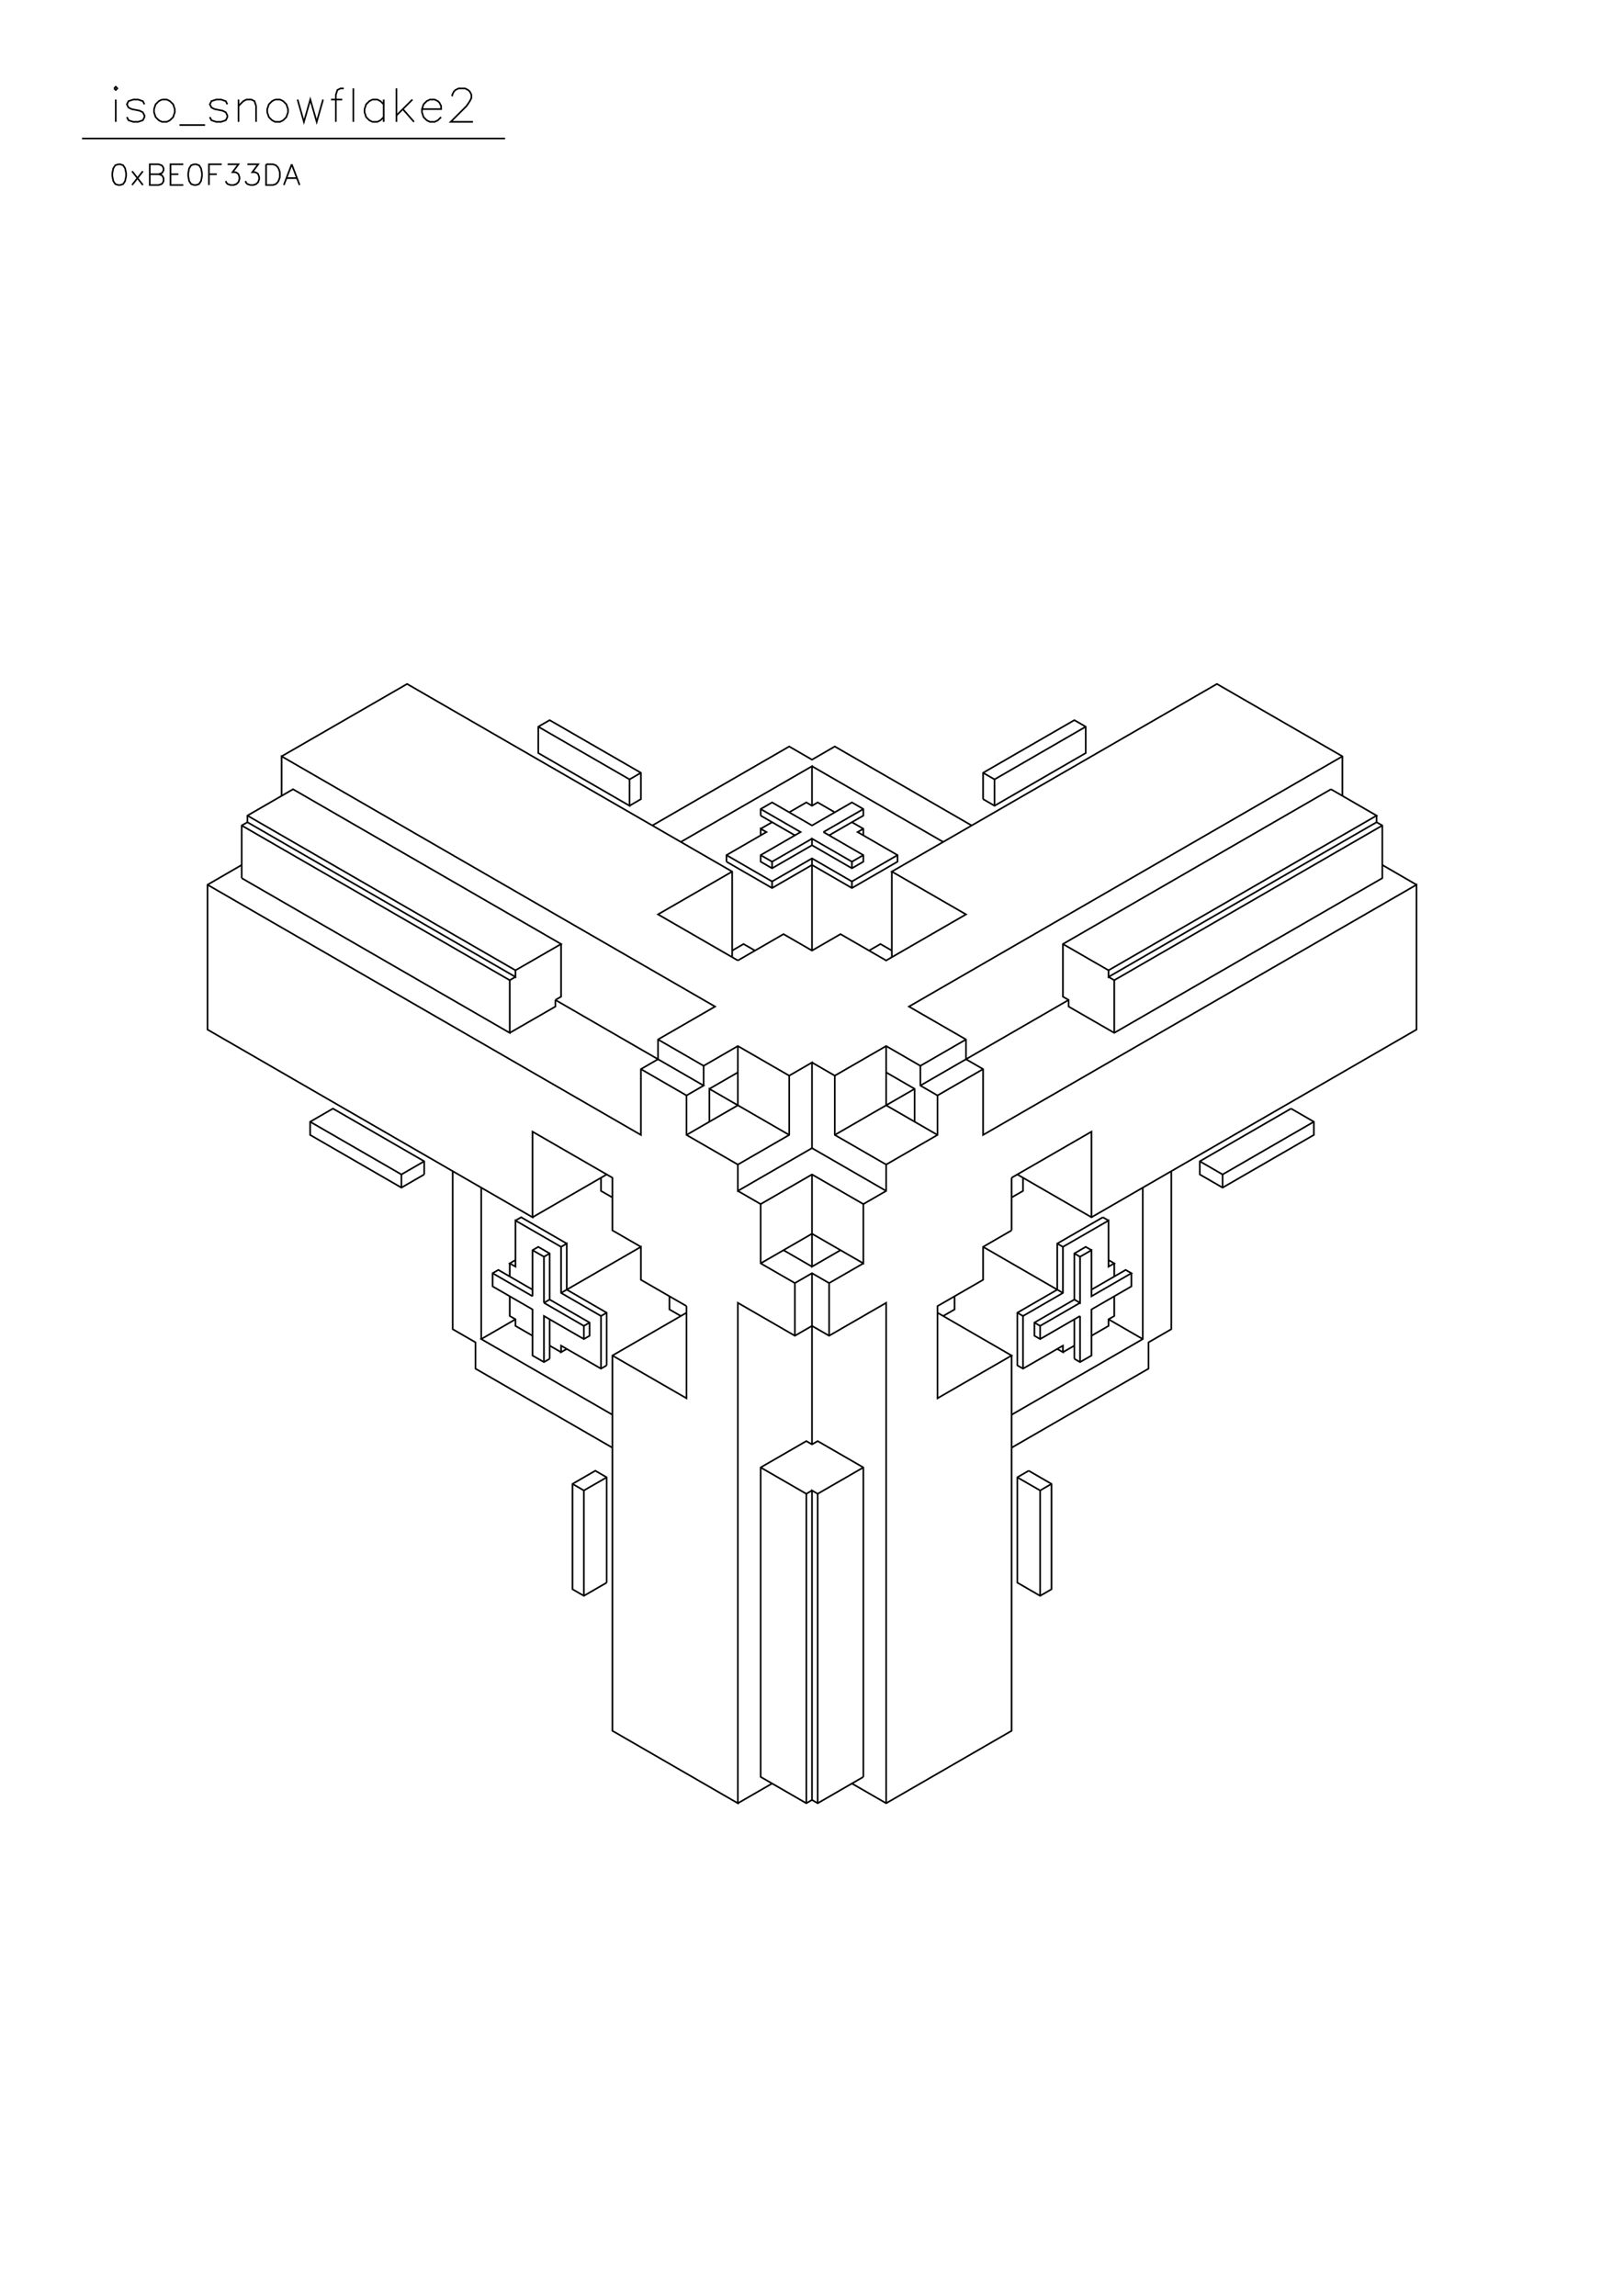 <?xml version="1.0" standalone="no"?>
<svg width="29.7cm" height="42cm" version="1.1" xmlns="http://www.w3.org/2000/svg" viewBox="0.0 0.0 29.7 42">
<path d="M5.15 13.834L7.445 12.51L13.39 15.942L13.39 17.507" stroke-width="0.03" stroke="#000000" fill="none"/>
<path d="M13.494 17.568L14.329 17.086L14.85 17.387L15.371 17.086L16.206 17.568L17.666 16.725L16.31 15.942L22.255 12.51L24.55 13.834L24.55 14.557" stroke-width="0.03" stroke="#000000" fill="none"/>
<path d="M24.341 14.436L19.439 17.267L19.439 18.23L19.543 18.29L19.543 18.411L20.378 18.892L25.28 16.062L25.28 15.099L25.175 15.039L20.273 17.869L20.273 17.748L19.439 17.267" stroke-width="0.03" stroke="#000000" fill="none"/>
<path d="M20.273 17.748L25.175 14.918L24.341 14.436" stroke-width="0.03" stroke="#000000" fill="none"/>
<path d="M24.55 13.834L16.623 18.411L17.666 19.013L17.666 19.374L17.979 19.555L17.979 20.759L25.905 16.183L25.905 18.832L19.961 22.265L18.605 21.482" stroke-width="0.03" stroke="#000000" fill="none"/>
<path d="M18.709 21.542L18.709 21.783L18.5 21.903" stroke-width="0.03" stroke="#000000" fill="none"/>
<path d="M18.5 21.542L19.961 20.699L19.961 22.265" stroke-width="0.03" stroke="#000000" fill="none"/>
<path d="M20.169 22.265L19.335 22.746L19.335 23.589L18.605 24.011L18.605 24.974L18.709 25.034L19.439 24.613L19.439 24.733L19.335 24.673" stroke-width="0.03" stroke="#000000" fill="none"/>
<path d="M19.439 24.733L19.648 24.613" stroke-width="0.03" stroke="#000000" fill="none"/>
<path d="M19.648 24.854L19.648 24.131" stroke-width="0.03" stroke="#000000" fill="none"/>
<path d="M19.752 24.071L19.022 24.493L18.918 24.432L18.918 24.191L19.648 23.77L19.752 23.83L19.752 22.987L19.961 22.867L19.961 23.71L20.691 23.288L20.586 23.228L19.961 23.589" stroke-width="0.03" stroke="#000000" fill="none"/>
<path d="M19.752 23.83L19.022 24.252L19.022 24.493" stroke-width="0.03" stroke="#000000" fill="none"/>
<path d="M19.022 24.252L18.918 24.191" stroke-width="0.03" stroke="#000000" fill="none"/>
<path d="M18.709 24.071L19.439 23.649L19.439 22.806L20.273 22.325L20.273 23.168L20.378 23.108L20.273 23.047" stroke-width="0.03" stroke="#000000" fill="none"/>
<path d="M20.378 23.108L20.378 23.348" stroke-width="0.03" stroke="#000000" fill="none"/>
<path d="M20.691 23.288L20.691 23.529L19.961 23.951L19.961 24.794L19.752 24.914L19.648 24.854" stroke-width="0.03" stroke="#000000" fill="none"/>
<path d="M19.752 24.914L19.752 24.071" stroke-width="0.03" stroke="#000000" fill="none"/>
<path d="M19.648 23.77L19.648 22.927L19.856 22.806L19.961 22.867" stroke-width="0.03" stroke="#000000" fill="none"/>
<path d="M19.752 22.987L19.648 22.927" stroke-width="0.03" stroke="#000000" fill="none"/>
<path d="M19.439 22.806L19.335 22.746" stroke-width="0.03" stroke="#000000" fill="none"/>
<path d="M18.5 22.505L17.979 22.806L17.979 23.409L17.145 23.89L17.145 25.576L18.5 24.794L17.145 24.011" stroke-width="0.03" stroke="#000000" fill="none"/>
<path d="M17.249 24.071L17.457 23.951L17.457 23.71" stroke-width="0.03" stroke="#000000" fill="none"/>
<path d="M17.979 22.806L19.439 23.649" stroke-width="0.03" stroke="#000000" fill="none"/>
<path d="M18.709 24.071L18.709 25.034" stroke-width="0.03" stroke="#000000" fill="none"/>
<path d="M18.5 24.794L18.5 31.658L16.206 32.983L15.58 32.622" stroke-width="0.03" stroke="#000000" fill="none"/>
<path d="M15.789 32.501L14.954 32.983L14.85 32.923L14.746 32.983L13.911 32.501L13.911 26.841L14.746 26.359L14.85 26.419L14.954 26.359L15.789 26.841L15.789 32.501" stroke-width="0.03" stroke="#000000" fill="none"/>
<path d="M16.206 32.983L16.206 23.83L15.163 24.432L14.85 24.252L14.537 24.432L13.494 23.83L13.494 32.983L11.2 31.658L11.2 24.794L12.555 24.011" stroke-width="0.03" stroke="#000000" fill="none"/>
<path d="M12.555 23.89L12.555 25.576L11.2 24.794" stroke-width="0.03" stroke="#000000" fill="none"/>
<path d="M11.095 24.974L10.991 25.034L10.261 24.613L10.261 24.733L10.365 24.673" stroke-width="0.03" stroke="#000000" fill="none"/>
<path d="M10.261 24.733L10.052 24.613" stroke-width="0.03" stroke="#000000" fill="none"/>
<path d="M10.052 24.854L9.948 24.914L9.739 24.794L9.739 23.951L9.009 23.529L9.009 23.288L9.114 23.228L9.739 23.589" stroke-width="0.03" stroke="#000000" fill="none"/>
<path d="M9.739 23.71L9.739 22.867L9.844 22.806L10.052 22.927L10.052 23.77L10.782 24.191L10.782 24.432L10.678 24.493L9.948 24.071L9.948 24.914" stroke-width="0.03" stroke="#000000" fill="none"/>
<path d="M10.052 24.854L10.052 24.131" stroke-width="0.03" stroke="#000000" fill="none"/>
<path d="M9.948 23.83L10.052 23.77" stroke-width="0.03" stroke="#000000" fill="none"/>
<path d="M9.948 23.83L9.948 22.987L9.739 22.867" stroke-width="0.03" stroke="#000000" fill="none"/>
<path d="M9.948 22.987L10.052 22.927" stroke-width="0.03" stroke="#000000" fill="none"/>
<path d="M10.261 22.806L10.365 22.746L10.365 23.589L11.095 24.011L11.095 24.974" stroke-width="0.03" stroke="#000000" fill="none"/>
<path d="M10.991 25.034L10.991 24.071L11.095 24.011" stroke-width="0.03" stroke="#000000" fill="none"/>
<path d="M10.991 24.071L10.261 23.649L10.261 22.806L9.427 22.325L9.427 23.168L9.322 23.108L9.427 23.047" stroke-width="0.03" stroke="#000000" fill="none"/>
<path d="M9.322 23.108L9.322 23.348" stroke-width="0.03" stroke="#000000" fill="none"/>
<path d="M9.009 23.288L9.739 23.71" stroke-width="0.03" stroke="#000000" fill="none"/>
<path d="M9.948 23.83L10.678 24.252L10.782 24.191" stroke-width="0.03" stroke="#000000" fill="none"/>
<path d="M10.678 24.252L10.678 24.493" stroke-width="0.03" stroke="#000000" fill="none"/>
<path d="M9.739 24.432L9.427 24.252L9.427 24.131L9.322 24.071L9.322 23.71" stroke-width="0.03" stroke="#000000" fill="none"/>
<path d="M9.427 24.131L8.801 24.493L11.2 25.877" stroke-width="0.03" stroke="#000000" fill="none"/>
<path d="M11.2 26.48L8.696 25.034L8.696 24.553L8.279 24.312L8.279 21.422" stroke-width="0.03" stroke="#000000" fill="none"/>
<path d="M7.758 21.482L7.341 21.723L5.672 20.759L5.672 20.518L6.089 20.277L7.758 21.241L7.758 21.482" stroke-width="0.03" stroke="#000000" fill="none"/>
<path d="M7.758 21.241L7.341 21.482L5.672 20.518" stroke-width="0.03" stroke="#000000" fill="none"/>
<path d="M7.341 21.482L7.341 21.723" stroke-width="0.03" stroke="#000000" fill="none"/>
<path d="M8.801 21.723L8.801 24.493" stroke-width="0.03" stroke="#000000" fill="none"/>
<path d="M10.261 23.649L11.721 22.806L11.721 23.409L12.555 23.89" stroke-width="0.03" stroke="#000000" fill="none"/>
<path d="M12.451 24.071L12.243 23.951L12.243 23.71" stroke-width="0.03" stroke="#000000" fill="none"/>
<path d="M11.721 22.806L11.2 22.505L11.2 21.542L9.739 20.699L9.739 22.265L3.795 18.832L3.795 16.183L4.42 15.821" stroke-width="0.03" stroke="#000000" fill="none"/>
<path d="M4.42 16.062L4.42 15.099L4.525 15.039L9.427 17.869L9.427 17.748L10.261 17.267L5.359 14.436L4.525 14.918L4.525 15.039" stroke-width="0.03" stroke="#000000" fill="none"/>
<path d="M4.42 15.099L9.322 17.929L9.427 17.869" stroke-width="0.03" stroke="#000000" fill="none"/>
<path d="M9.322 17.929L9.322 18.892L4.42 16.062" stroke-width="0.03" stroke="#000000" fill="none"/>
<path d="M3.795 16.183L11.721 20.759L11.721 19.555L12.034 19.374L12.034 19.013L13.077 18.411L5.15 13.834L5.15 14.557" stroke-width="0.03" stroke="#000000" fill="none"/>
<path d="M4.525 14.918L9.427 17.748" stroke-width="0.03" stroke="#000000" fill="none"/>
<path d="M10.157 18.29L10.261 18.23L10.261 17.267" stroke-width="0.03" stroke="#000000" fill="none"/>
<path d="M10.157 18.29L10.157 18.411L9.322 18.892" stroke-width="0.03" stroke="#000000" fill="none"/>
<path d="M10.157 18.29L12.868 19.856L12.555 20.037L12.555 20.759L13.494 21.301L14.433 20.759L14.433 19.675L13.494 19.133L12.868 19.495L12.868 19.856" stroke-width="0.03" stroke="#000000" fill="none"/>
<path d="M12.973 19.916L13.494 19.615" stroke-width="0.03" stroke="#000000" fill="none"/>
<path d="M13.494 19.133L13.494 20.217L12.555 20.759" stroke-width="0.03" stroke="#000000" fill="none"/>
<path d="M12.973 20.518L12.973 19.916L14.433 20.759" stroke-width="0.03" stroke="#000000" fill="none"/>
<path d="M14.85 21L13.494 21.783L13.494 21.301" stroke-width="0.03" stroke="#000000" fill="none"/>
<path d="M13.494 21.783L13.911 22.024L14.85 21.482L15.789 22.024L16.206 21.783L16.206 21.301L17.145 20.759L17.145 20.037L17.979 19.555" stroke-width="0.03" stroke="#000000" fill="none"/>
<path d="M17.666 19.013L16.832 19.495L16.206 19.133L15.267 19.675L15.267 20.759L16.206 21.301" stroke-width="0.03" stroke="#000000" fill="none"/>
<path d="M16.206 21.783L14.85 21L14.85 19.434L14.433 19.675" stroke-width="0.03" stroke="#000000" fill="none"/>
<path d="M14.85 19.434L15.267 19.675" stroke-width="0.03" stroke="#000000" fill="none"/>
<path d="M16.206 19.615L16.727 19.916L16.727 20.518" stroke-width="0.03" stroke="#000000" fill="none"/>
<path d="M17.145 20.759L16.206 20.217L16.206 19.133" stroke-width="0.03" stroke="#000000" fill="none"/>
<path d="M16.832 19.495L16.832 19.856L17.145 20.037" stroke-width="0.03" stroke="#000000" fill="none"/>
<path d="M16.832 19.856L19.543 18.29" stroke-width="0.03" stroke="#000000" fill="none"/>
<path d="M20.273 17.869L20.378 17.929L25.28 15.099" stroke-width="0.03" stroke="#000000" fill="none"/>
<path d="M25.175 15.039L25.175 14.918" stroke-width="0.03" stroke="#000000" fill="none"/>
<path d="M25.28 15.821L25.905 16.183" stroke-width="0.03" stroke="#000000" fill="none"/>
<path d="M23.611 20.277L21.942 21.241L21.942 21.482L22.359 21.723L24.028 20.759L24.028 20.518L23.611 20.277" stroke-width="0.03" stroke="#000000" fill="none"/>
<path d="M24.028 20.518L22.359 21.482L21.942 21.241" stroke-width="0.03" stroke="#000000" fill="none"/>
<path d="M22.359 21.482L22.359 21.723" stroke-width="0.03" stroke="#000000" fill="none"/>
<path d="M21.421 21.422L21.421 24.312L21.004 24.553L21.004 25.034L18.5 26.48" stroke-width="0.03" stroke="#000000" fill="none"/>
<path d="M18.813 26.901L18.605 27.022L18.605 28.948L19.022 29.189L19.23 29.069L19.23 27.142L18.813 26.901" stroke-width="0.03" stroke="#000000" fill="none"/>
<path d="M18.605 27.022L19.022 27.262L19.23 27.142" stroke-width="0.03" stroke="#000000" fill="none"/>
<path d="M19.022 27.262L19.022 29.189" stroke-width="0.03" stroke="#000000" fill="none"/>
<path d="M18.5 25.877L20.899 24.493L20.899 21.723" stroke-width="0.03" stroke="#000000" fill="none"/>
<path d="M20.273 22.325L20.169 22.265" stroke-width="0.03" stroke="#000000" fill="none"/>
<path d="M20.378 23.71L20.378 24.071L20.273 24.131L20.273 24.252L19.961 24.432" stroke-width="0.03" stroke="#000000" fill="none"/>
<path d="M20.273 24.131L20.899 24.493" stroke-width="0.03" stroke="#000000" fill="none"/>
<path d="M18.709 24.071L18.605 24.011" stroke-width="0.03" stroke="#000000" fill="none"/>
<path d="M18.5 22.505L18.5 21.542" stroke-width="0.03" stroke="#000000" fill="none"/>
<path d="M16.727 19.916L15.267 20.759" stroke-width="0.03" stroke="#000000" fill="none"/>
<path d="M14.85 21.482L14.85 23.168L15.371 22.867" stroke-width="0.03" stroke="#000000" fill="none"/>
<path d="M15.789 23.108L15.163 23.469L15.163 24.432" stroke-width="0.03" stroke="#000000" fill="none"/>
<path d="M14.537 24.432L14.537 23.469L14.85 23.288L15.163 23.469" stroke-width="0.03" stroke="#000000" fill="none"/>
<path d="M14.85 23.288L14.85 26.419" stroke-width="0.03" stroke="#000000" fill="none"/>
<path d="M14.85 27.262L14.746 27.323L13.911 26.841" stroke-width="0.03" stroke="#000000" fill="none"/>
<path d="M14.746 27.323L14.746 32.983" stroke-width="0.03" stroke="#000000" fill="none"/>
<path d="M14.85 32.923L14.85 27.262L14.954 27.323L15.789 26.841" stroke-width="0.03" stroke="#000000" fill="none"/>
<path d="M14.954 27.323L14.954 32.983" stroke-width="0.03" stroke="#000000" fill="none"/>
<path d="M14.12 32.622L13.494 32.983" stroke-width="0.03" stroke="#000000" fill="none"/>
<path d="M11.095 28.948L10.678 29.189L10.47 29.069L10.47 27.142L10.887 26.901L11.095 27.022L11.095 28.948" stroke-width="0.03" stroke="#000000" fill="none"/>
<path d="M10.678 29.189L10.678 27.262L10.47 27.142" stroke-width="0.03" stroke="#000000" fill="none"/>
<path d="M10.678 27.262L11.095 27.022" stroke-width="0.03" stroke="#000000" fill="none"/>
<path d="M10.365 22.746L9.531 22.265L9.427 22.325" stroke-width="0.03" stroke="#000000" fill="none"/>
<path d="M9.739 22.265L11.095 21.482" stroke-width="0.03" stroke="#000000" fill="none"/>
<path d="M10.991 21.542L10.991 21.783L11.2 21.903" stroke-width="0.03" stroke="#000000" fill="none"/>
<path d="M12.555 20.037L11.721 19.555" stroke-width="0.03" stroke="#000000" fill="none"/>
<path d="M12.034 19.013L12.868 19.495" stroke-width="0.03" stroke="#000000" fill="none"/>
<path d="M13.494 17.568L12.034 16.725L13.39 15.942" stroke-width="0.03" stroke="#000000" fill="none"/>
<path d="M13.286 15.761L13.286 15.641L14.016 15.219L13.911 15.159L13.911 15.279" stroke-width="0.03" stroke="#000000" fill="none"/>
<path d="M13.911 15.159L14.12 15.039" stroke-width="0.03" stroke="#000000" fill="none"/>
<path d="M13.911 14.918L13.911 14.798L14.12 14.677L14.85 15.099L15.58 14.677L15.789 14.798L15.789 14.918L15.163 15.279" stroke-width="0.03" stroke="#000000" fill="none"/>
<path d="M15.059 15.219L15.789 14.798" stroke-width="0.03" stroke="#000000" fill="none"/>
<path d="M15.58 15.039L15.789 15.159L15.789 15.279" stroke-width="0.03" stroke="#000000" fill="none"/>
<path d="M15.789 15.159L15.684 15.219L16.414 15.641L16.414 15.761L15.58 16.243L14.85 15.821L14.12 16.243L13.286 15.761" stroke-width="0.03" stroke="#000000" fill="none"/>
<path d="M13.286 15.641L14.12 16.123L14.12 16.243" stroke-width="0.03" stroke="#000000" fill="none"/>
<path d="M14.12 16.123L14.85 15.701L15.58 16.123L15.58 16.243" stroke-width="0.03" stroke="#000000" fill="none"/>
<path d="M15.58 16.123L16.414 15.641" stroke-width="0.03" stroke="#000000" fill="none"/>
<path d="M16.31 15.942L16.31 17.507" stroke-width="0.03" stroke="#000000" fill="none"/>
<path d="M16.31 17.387L16.102 17.267L15.893 17.387" stroke-width="0.03" stroke="#000000" fill="none"/>
<path d="M14.85 17.387L14.85 15.701" stroke-width="0.03" stroke="#000000" fill="none"/>
<path d="M14.85 15.46L14.12 15.882L13.911 15.761L13.911 15.641L14.641 15.219L13.911 14.798" stroke-width="0.03" stroke="#000000" fill="none"/>
<path d="M13.911 14.918L14.537 15.279" stroke-width="0.03" stroke="#000000" fill="none"/>
<path d="M14.85 15.34L14.12 15.761L14.12 15.882" stroke-width="0.03" stroke="#000000" fill="none"/>
<path d="M14.12 15.761L13.911 15.641" stroke-width="0.03" stroke="#000000" fill="none"/>
<path d="M14.433 14.858L14.746 14.677L14.85 14.738L14.954 14.677L15.267 14.858" stroke-width="0.03" stroke="#000000" fill="none"/>
<path d="M15.059 15.219L15.789 15.641L15.789 15.761L15.58 15.882L14.85 15.46L14.85 15.34L15.58 15.761L15.58 15.882" stroke-width="0.03" stroke="#000000" fill="none"/>
<path d="M15.58 15.761L15.789 15.641" stroke-width="0.03" stroke="#000000" fill="none"/>
<path d="M14.85 14.738L14.85 14.015L12.451 15.4" stroke-width="0.03" stroke="#000000" fill="none"/>
<path d="M11.93 15.099L14.433 13.654L14.85 13.895L15.267 13.654L17.77 15.099" stroke-width="0.03" stroke="#000000" fill="none"/>
<path d="M17.979 14.617L17.979 14.135L19.648 13.172L19.856 13.292L19.856 13.774L18.188 14.738L17.979 14.617" stroke-width="0.03" stroke="#000000" fill="none"/>
<path d="M18.188 14.738L18.188 14.256L19.856 13.292" stroke-width="0.03" stroke="#000000" fill="none"/>
<path d="M18.188 14.256L17.979 14.135" stroke-width="0.03" stroke="#000000" fill="none"/>
<path d="M17.249 15.4L14.85 14.015" stroke-width="0.03" stroke="#000000" fill="none"/>
<path d="M11.721 14.135L11.513 14.256L11.513 14.738L9.844 13.774L9.844 13.292L10.052 13.172L11.721 14.135L11.721 14.617L11.513 14.738" stroke-width="0.03" stroke="#000000" fill="none"/>
<path d="M11.513 14.256L9.844 13.292" stroke-width="0.03" stroke="#000000" fill="none"/>
<path d="M13.39 17.387L13.598 17.267L13.807 17.387" stroke-width="0.03" stroke="#000000" fill="none"/>
<path d="M13.911 22.024L13.911 23.108L14.537 23.469" stroke-width="0.03" stroke="#000000" fill="none"/>
<path d="M14.85 23.168L14.329 22.867" stroke-width="0.03" stroke="#000000" fill="none"/>
<path d="M13.911 23.108L14.85 22.566L15.789 23.108L15.789 22.024" stroke-width="0.03" stroke="#000000" fill="none"/>
<path d="M20.378 18.892L20.378 17.929" stroke-width="0.03" stroke="#000000" fill="none"/>
<path d="M9.237 2.533L1.5 2.533" stroke-width="0.03" stroke="#000000" fill="none"/>
<path d="M2.117 2.229L2.117 1.821" stroke-width="0.03" stroke="#000000" fill="none"/>
<path d="M2.087 1.617L2.117 1.646L2.146 1.617L2.117 1.587L2.087 1.617" stroke-width="0.03" stroke="#000000" fill="none"/>
<path d="M2.321 2.142L2.35 2.2L2.438 2.229L2.525 2.229L2.612 2.2L2.642 2.142L2.642 2.112L2.612 2.054L2.554 2.025L2.408 1.996L2.35 1.967L2.321 1.908L2.35 1.85L2.438 1.821L2.525 1.821L2.612 1.85L2.642 1.908" stroke-width="0.03" stroke="#000000" fill="none"/>
<path d="M2.962 1.821L2.904 1.85L2.846 1.908L2.817 1.996L2.817 2.054L2.846 2.142L2.904 2.2L2.962 2.229L3.05 2.229L3.108 2.2L3.167 2.142L3.196 2.054L3.196 1.996L3.167 1.908L3.108 1.85L3.05 1.821L2.962 1.821" stroke-width="0.03" stroke="#000000" fill="none"/>
<path d="M3.283 2.287L3.75 2.287" stroke-width="0.03" stroke="#000000" fill="none"/>
<path d="M3.837 2.142L3.867 2.2L3.954 2.229L4.042 2.229L4.129 2.2L4.158 2.142L4.158 2.112L4.129 2.054L4.071 2.025L3.925 1.996L3.867 1.967L3.837 1.908L3.867 1.85L3.954 1.821L4.042 1.821L4.129 1.85L4.158 1.908" stroke-width="0.03" stroke="#000000" fill="none"/>
<path d="M4.362 1.938L4.45 1.85L4.508 1.821L4.596 1.821L4.654 1.85L4.683 1.938L4.683 2.229" stroke-width="0.03" stroke="#000000" fill="none"/>
<path d="M4.362 2.229L4.362 1.821" stroke-width="0.03" stroke="#000000" fill="none"/>
<path d="M5.033 1.821L4.975 1.85L4.917 1.908L4.887 1.996L4.887 2.054L4.917 2.142L4.975 2.2L5.033 2.229L5.121 2.229L5.179 2.2L5.237 2.142L5.267 2.054L5.267 1.996L5.237 1.908L5.179 1.85L5.121 1.821L5.033 1.821" stroke-width="0.03" stroke="#000000" fill="none"/>
<path d="M5.442 1.821L5.558 2.229L5.675 1.821L5.792 2.229L5.908 1.821" stroke-width="0.03" stroke="#000000" fill="none"/>
<path d="M6.054 1.821L6.258 1.821" stroke-width="0.03" stroke="#000000" fill="none"/>
<path d="M6.287 1.617L6.229 1.617L6.171 1.646L6.142 1.733L6.142 2.229" stroke-width="0.03" stroke="#000000" fill="none"/>
<path d="M6.462 2.229L6.462 1.617" stroke-width="0.03" stroke="#000000" fill="none"/>
<path d="M7.017 1.821L7.017 2.229" stroke-width="0.03" stroke="#000000" fill="none"/>
<path d="M7.017 2.142L6.958 2.2L6.9 2.229L6.812 2.229L6.754 2.2L6.696 2.142L6.667 2.054L6.667 1.996L6.696 1.908L6.754 1.85L6.812 1.821L6.9 1.821L6.958 1.85L7.017 1.908" stroke-width="0.03" stroke="#000000" fill="none"/>
<path d="M7.25 2.112L7.542 1.821" stroke-width="0.03" stroke="#000000" fill="none"/>
<path d="M7.367 1.996L7.571 2.229" stroke-width="0.03" stroke="#000000" fill="none"/>
<path d="M7.717 1.996L8.067 1.996L8.067 1.938L8.037 1.879L8.008 1.85L7.95 1.821L7.862 1.821L7.804 1.85L7.746 1.908L7.717 1.996L7.717 2.054L7.746 2.142L7.804 2.2L7.862 2.229L7.95 2.229L8.008 2.2L8.067 2.142" stroke-width="0.03" stroke="#000000" fill="none"/>
<path d="M8.271 1.762L8.271 1.733L8.3 1.675L8.329 1.646L8.387 1.617L8.504 1.617L8.562 1.646L8.592 1.675L8.621 1.733L8.621 1.792L8.592 1.85L8.533 1.938L8.242 2.229L8.65 2.229" stroke-width="0.03" stroke="#000000" fill="none"/>
<path d="M7.25 2.229L7.25 1.617" stroke-width="0.03" stroke="#000000" fill="none"/>
<path d="M5.335 3.005L5.191 3.384" stroke-width="0.03" stroke="#000000" fill="none"/>
<path d="M5.245 3.258L5.425 3.258" stroke-width="0.03" stroke="#000000" fill="none"/>
<path d="M5.479 3.384L5.335 3.005" stroke-width="0.03" stroke="#000000" fill="none"/>
<path d="M4.866 3.005L4.866 3.384L4.992 3.384L5.046 3.366L5.082 3.33L5.1 3.294L5.118 3.24L5.118 3.15L5.1 3.096L5.082 3.06L5.046 3.023L4.992 3.005L4.866 3.005" stroke-width="0.03" stroke="#000000" fill="none"/>
<path d="M4.524 3.005L4.722 3.005L4.614 3.15L4.668 3.15L4.704 3.168L4.722 3.186L4.74 3.24L4.74 3.276L4.722 3.33L4.686 3.366L4.632 3.384L4.578 3.384L4.524 3.366L4.506 3.348L4.488 3.312" stroke-width="0.03" stroke="#000000" fill="none"/>
<path d="M4.127 3.312L4.145 3.348L4.163 3.366L4.217 3.384L4.271 3.384L4.325 3.366L4.361 3.33L4.379 3.276L4.379 3.24L4.361 3.186L4.343 3.168L4.307 3.15L4.253 3.15L4.361 3.005L4.163 3.005" stroke-width="0.03" stroke="#000000" fill="none"/>
<path d="M4.055 3.005L3.821 3.005L3.821 3.384" stroke-width="0.03" stroke="#000000" fill="none"/>
<path d="M3.821 3.186L3.965 3.186" stroke-width="0.03" stroke="#000000" fill="none"/>
<path d="M3.55 3.005L3.496 3.023L3.46 3.078L3.442 3.168L3.442 3.222L3.46 3.312L3.496 3.366L3.55 3.384L3.586 3.384L3.64 3.366L3.676 3.312L3.694 3.222L3.694 3.168L3.676 3.078L3.64 3.023L3.586 3.005L3.55 3.005" stroke-width="0.03" stroke="#000000" fill="none"/>
<path d="M3.352 3.005L3.118 3.005L3.118 3.384L3.352 3.384" stroke-width="0.03" stroke="#000000" fill="none"/>
<path d="M3.262 3.186L3.118 3.186" stroke-width="0.03" stroke="#000000" fill="none"/>
<path d="M2.901 3.186L2.955 3.168L2.973 3.15L2.991 3.114L2.991 3.078L2.973 3.041L2.955 3.023L2.901 3.005L2.739 3.005L2.739 3.384L2.901 3.384L2.955 3.366L2.973 3.348L2.991 3.312L2.991 3.258L2.973 3.222L2.955 3.204L2.901 3.186L2.739 3.186" stroke-width="0.03" stroke="#000000" fill="none"/>
<path d="M2.613 3.132L2.415 3.384" stroke-width="0.03" stroke="#000000" fill="none"/>
<path d="M2.613 3.384L2.415 3.132" stroke-width="0.03" stroke="#000000" fill="none"/>
<path d="M2.162 3.005L2.108 3.023L2.072 3.078L2.054 3.168L2.054 3.222L2.072 3.312L2.108 3.366L2.162 3.384L2.198 3.384L2.252 3.366L2.288 3.312L2.306 3.222L2.306 3.168L2.288 3.078L2.252 3.023L2.198 3.005L2.162 3.005" stroke-width="0.03" stroke="#000000" fill="none"/>
</svg>

